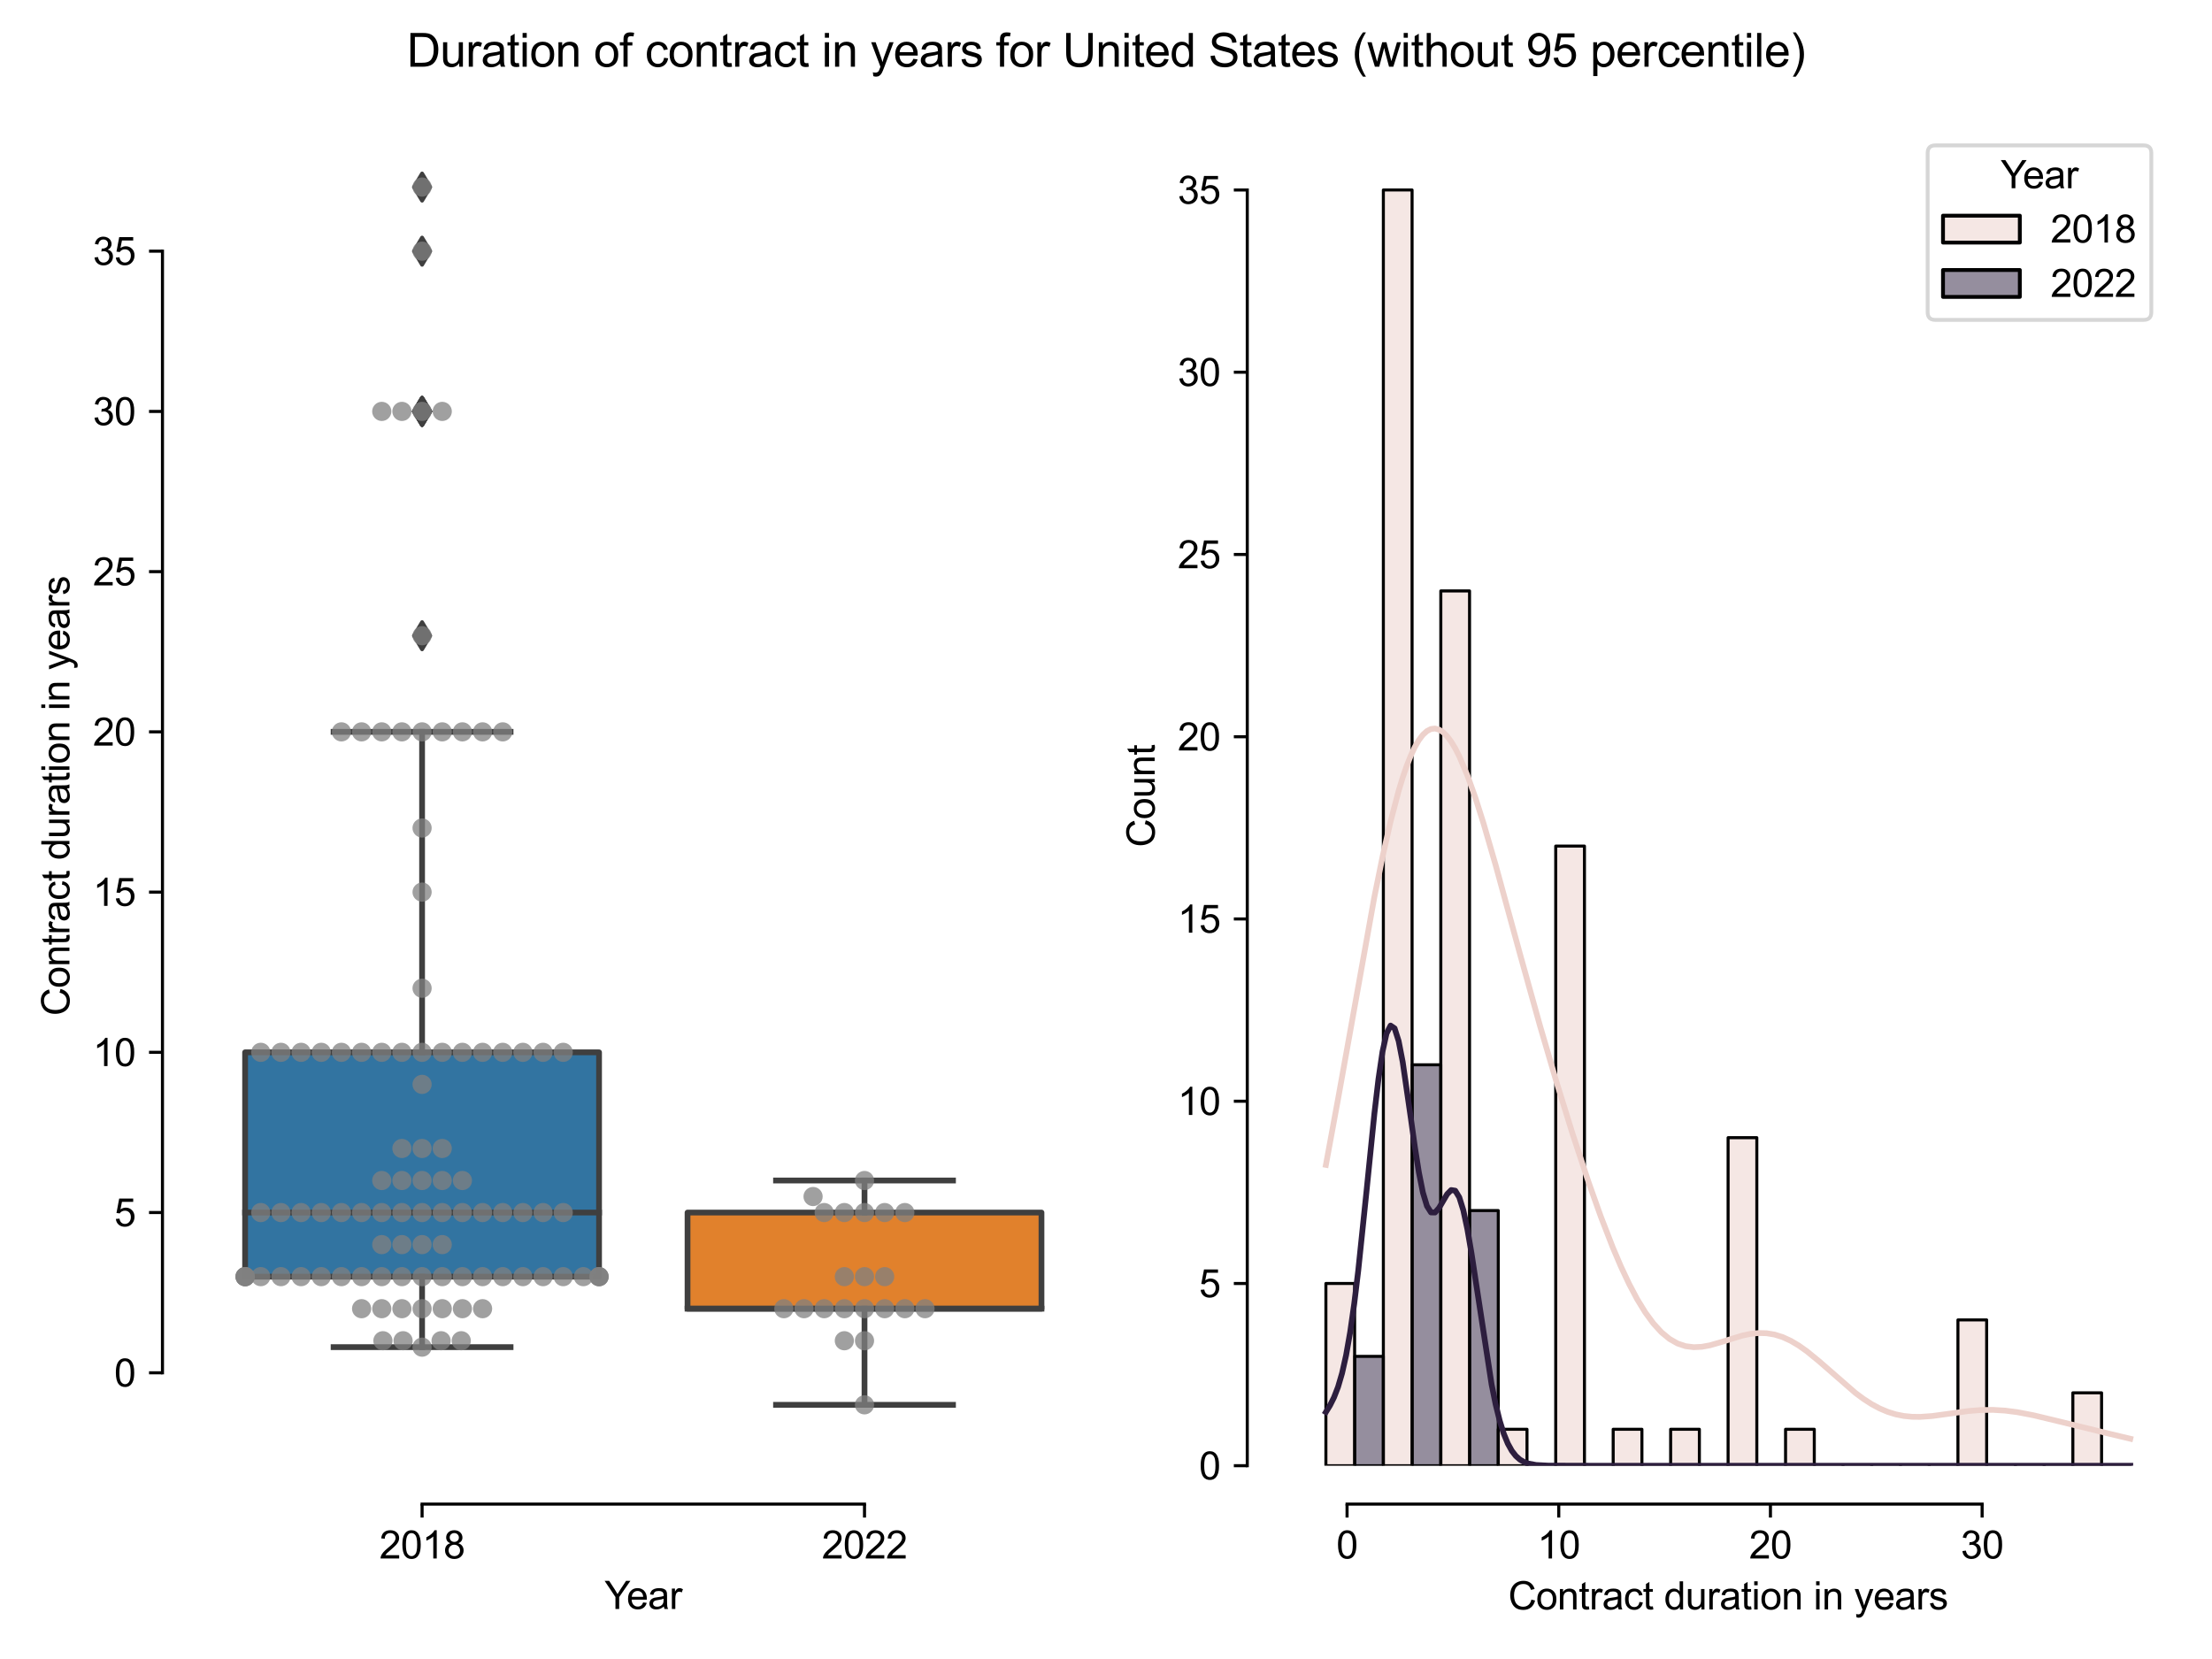 <?xml version="1.0" encoding="utf-8" standalone="no"?>
<!DOCTYPE svg PUBLIC "-//W3C//DTD SVG 1.1//EN"
  "http://www.w3.org/Graphics/SVG/1.1/DTD/svg11.dtd">
<svg xmlns:xlink="http://www.w3.org/1999/xlink" width="576pt" height="432pt" viewBox="0 0 576 432" xmlns="http://www.w3.org/2000/svg" version="1.1">
 <defs>
  <style type="text/css">*{stroke-linejoin: round; stroke-linecap: butt}</style>
 </defs>
 <g id="figure_1">
  <g id="patch_1">
   <path d="M 0 432 
L 576 432 
L 576 0 
L 0 0 
z
" style="fill: #ffffff"/>
  </g>
  <g id="axes_1">
   <g id="patch_2">
    <path d="M 52.306 381.67 
L 282.72 381.67 
L 282.72 32.861 
L 52.306 32.861 
z
" style="fill: #ffffff"/>
   </g>
   <g id="patch_3">
    <path d="M 63.827 332.436 
L 155.992 332.436 
L 155.992 274.023 
L 63.827 274.023 
L 63.827 332.436 
z
" clip-path="url(#pe0008e9c11)" style="fill: #3274a1; stroke: #3f3f3f; stroke-width: 1.5; stroke-linejoin: miter"/>
   </g>
   <g id="patch_4">
    <path d="M 179.034 340.781 
L 271.199 340.781 
L 271.199 315.747 
L 179.034 315.747 
L 179.034 340.781 
z
" clip-path="url(#pe0008e9c11)" style="fill: #e1812c; stroke: #3f3f3f; stroke-width: 1.5; stroke-linejoin: miter"/>
   </g>
   <g id="matplotlib.axis_1">
    <g id="xtick_1">
     <g id="line2d_1">
      <defs>
       <path id="m4c99cd72f3" d="M 0 0 
L 0 3.5 
" style="stroke: #000000; stroke-width: 0.8"/>
      </defs>
      <g>
       <use xlink:href="#m4c99cd72f3" x="109.91" y="391.67" style="stroke: #000000; stroke-width: 0.8"/>
      </g>
     </g>
     <g id="text_1">
      <!-- 2018 -->
      <g transform="translate(98.788 405.828) scale(0.1 -0.1)">
       <defs>
        <path id="ArialMT-32" d="M 3222 541 
L 3222 0 
L 194 0 
Q 188 203 259 391 
Q 375 700 629 1000 
Q 884 1300 1366 1694 
Q 2113 2306 2375 2664 
Q 2638 3022 2638 3341 
Q 2638 3675 2398 3904 
Q 2159 4134 1775 4134 
Q 1369 4134 1125 3890 
Q 881 3647 878 3216 
L 300 3275 
Q 359 3922 746 4261 
Q 1134 4600 1788 4600 
Q 2447 4600 2831 4234 
Q 3216 3869 3216 3328 
Q 3216 3053 3103 2787 
Q 2991 2522 2730 2228 
Q 2469 1934 1863 1422 
Q 1356 997 1212 845 
Q 1069 694 975 541 
L 3222 541 
z
" transform="scale(0.016)"/>
        <path id="ArialMT-30" d="M 266 2259 
Q 266 3072 433 3567 
Q 600 4063 929 4331 
Q 1259 4600 1759 4600 
Q 2128 4600 2406 4451 
Q 2684 4303 2865 4023 
Q 3047 3744 3150 3342 
Q 3253 2941 3253 2259 
Q 3253 1453 3087 958 
Q 2922 463 2592 192 
Q 2263 -78 1759 -78 
Q 1097 -78 719 397 
Q 266 969 266 2259 
z
M 844 2259 
Q 844 1131 1108 757 
Q 1372 384 1759 384 
Q 2147 384 2411 759 
Q 2675 1134 2675 2259 
Q 2675 3391 2411 3762 
Q 2147 4134 1753 4134 
Q 1366 4134 1134 3806 
Q 844 3388 844 2259 
z
" transform="scale(0.016)"/>
        <path id="ArialMT-31" d="M 2384 0 
L 1822 0 
L 1822 3584 
Q 1619 3391 1289 3197 
Q 959 3003 697 2906 
L 697 3450 
Q 1169 3672 1522 3987 
Q 1875 4303 2022 4600 
L 2384 4600 
L 2384 0 
z
" transform="scale(0.016)"/>
        <path id="ArialMT-38" d="M 1131 2484 
Q 781 2613 612 2850 
Q 444 3088 444 3419 
Q 444 3919 803 4259 
Q 1163 4600 1759 4600 
Q 2359 4600 2725 4251 
Q 3091 3903 3091 3403 
Q 3091 3084 2923 2848 
Q 2756 2613 2416 2484 
Q 2838 2347 3058 2040 
Q 3278 1734 3278 1309 
Q 3278 722 2862 322 
Q 2447 -78 1769 -78 
Q 1091 -78 675 323 
Q 259 725 259 1325 
Q 259 1772 486 2073 
Q 713 2375 1131 2484 
z
M 1019 3438 
Q 1019 3113 1228 2906 
Q 1438 2700 1772 2700 
Q 2097 2700 2305 2904 
Q 2513 3109 2513 3406 
Q 2513 3716 2298 3927 
Q 2084 4138 1766 4138 
Q 1444 4138 1231 3931 
Q 1019 3725 1019 3438 
z
M 838 1322 
Q 838 1081 952 856 
Q 1066 631 1291 507 
Q 1516 384 1775 384 
Q 2178 384 2440 643 
Q 2703 903 2703 1303 
Q 2703 1709 2433 1975 
Q 2163 2241 1756 2241 
Q 1359 2241 1098 1978 
Q 838 1716 838 1322 
z
" transform="scale(0.016)"/>
       </defs>
       <use xlink:href="#ArialMT-32"/>
       <use xlink:href="#ArialMT-30" x="55.615"/>
       <use xlink:href="#ArialMT-31" x="111.23"/>
       <use xlink:href="#ArialMT-38" x="166.846"/>
      </g>
     </g>
    </g>
    <g id="xtick_2">
     <g id="line2d_2">
      <g>
       <use xlink:href="#m4c99cd72f3" x="225.116" y="391.67" style="stroke: #000000; stroke-width: 0.8"/>
      </g>
     </g>
     <g id="text_2">
      <!-- 2022 -->
      <g transform="translate(213.994 405.828) scale(0.1 -0.1)">
       <use xlink:href="#ArialMT-32"/>
       <use xlink:href="#ArialMT-30" x="55.615"/>
       <use xlink:href="#ArialMT-32" x="111.23"/>
       <use xlink:href="#ArialMT-32" x="166.846"/>
      </g>
     </g>
    </g>
    <g id="text_3">
     <!-- Year -->
     <g transform="translate(157.408 418.973) scale(0.1 -0.1)">
      <defs>
       <path id="ArialMT-59" d="M 1784 0 
L 1784 1941 
L 19 4581 
L 756 4581 
L 1659 3200 
Q 1909 2813 2125 2425 
Q 2331 2784 2625 3234 
L 3513 4581 
L 4219 4581 
L 2391 1941 
L 2391 0 
L 1784 0 
z
" transform="scale(0.016)"/>
       <path id="ArialMT-65" d="M 2694 1069 
L 3275 997 
Q 3138 488 2766 206 
Q 2394 -75 1816 -75 
Q 1088 -75 661 373 
Q 234 822 234 1631 
Q 234 2469 665 2931 
Q 1097 3394 1784 3394 
Q 2450 3394 2872 2941 
Q 3294 2488 3294 1666 
Q 3294 1616 3291 1516 
L 816 1516 
Q 847 969 1125 678 
Q 1403 388 1819 388 
Q 2128 388 2347 550 
Q 2566 713 2694 1069 
z
M 847 1978 
L 2700 1978 
Q 2663 2397 2488 2606 
Q 2219 2931 1791 2931 
Q 1403 2931 1139 2672 
Q 875 2413 847 1978 
z
" transform="scale(0.016)"/>
       <path id="ArialMT-61" d="M 2588 409 
Q 2275 144 1986 34 
Q 1697 -75 1366 -75 
Q 819 -75 525 192 
Q 231 459 231 875 
Q 231 1119 342 1320 
Q 453 1522 633 1644 
Q 813 1766 1038 1828 
Q 1203 1872 1538 1913 
Q 2219 1994 2541 2106 
Q 2544 2222 2544 2253 
Q 2544 2597 2384 2738 
Q 2169 2928 1744 2928 
Q 1347 2928 1158 2789 
Q 969 2650 878 2297 
L 328 2372 
Q 403 2725 575 2942 
Q 747 3159 1072 3276 
Q 1397 3394 1825 3394 
Q 2250 3394 2515 3294 
Q 2781 3194 2906 3042 
Q 3031 2891 3081 2659 
Q 3109 2516 3109 2141 
L 3109 1391 
Q 3109 606 3145 398 
Q 3181 191 3288 0 
L 2700 0 
Q 2613 175 2588 409 
z
M 2541 1666 
Q 2234 1541 1622 1453 
Q 1275 1403 1131 1340 
Q 988 1278 909 1158 
Q 831 1038 831 891 
Q 831 666 1001 516 
Q 1172 366 1500 366 
Q 1825 366 2078 508 
Q 2331 650 2450 897 
Q 2541 1088 2541 1459 
L 2541 1666 
z
" transform="scale(0.016)"/>
       <path id="ArialMT-72" d="M 416 0 
L 416 3319 
L 922 3319 
L 922 2816 
Q 1116 3169 1280 3281 
Q 1444 3394 1641 3394 
Q 1925 3394 2219 3213 
L 2025 2691 
Q 1819 2813 1613 2813 
Q 1428 2813 1281 2702 
Q 1134 2591 1072 2394 
Q 978 2094 978 1738 
L 978 0 
L 416 0 
z
" transform="scale(0.016)"/>
      </defs>
      <use xlink:href="#ArialMT-59"/>
      <use xlink:href="#ArialMT-65" x="57.574"/>
      <use xlink:href="#ArialMT-61" x="113.189"/>
      <use xlink:href="#ArialMT-72" x="168.805"/>
     </g>
    </g>
   </g>
   <g id="matplotlib.axis_2">
    <g id="ytick_1">
     <g id="line2d_3">
      <defs>
       <path id="m8e343aef83" d="M 0 0 
L -3.5 0 
" style="stroke: #000000; stroke-width: 0.8"/>
      </defs>
      <g>
       <use xlink:href="#m8e343aef83" x="42.306" y="357.471" style="stroke: #000000; stroke-width: 0.8"/>
      </g>
     </g>
     <g id="text_4">
      <!-- 0 -->
      <g transform="translate(29.745 361.05) scale(0.1 -0.1)">
       <use xlink:href="#ArialMT-30"/>
      </g>
     </g>
    </g>
    <g id="ytick_2">
     <g id="line2d_4">
      <g>
       <use xlink:href="#m8e343aef83" x="42.306" y="315.747" style="stroke: #000000; stroke-width: 0.8"/>
      </g>
     </g>
     <g id="text_5">
      <!-- 5 -->
      <g transform="translate(29.745 319.326) scale(0.1 -0.1)">
       <defs>
        <path id="ArialMT-35" d="M 266 1200 
L 856 1250 
Q 922 819 1161 601 
Q 1400 384 1738 384 
Q 2144 384 2425 690 
Q 2706 997 2706 1503 
Q 2706 1984 2436 2262 
Q 2166 2541 1728 2541 
Q 1456 2541 1237 2417 
Q 1019 2294 894 2097 
L 366 2166 
L 809 4519 
L 3088 4519 
L 3088 3981 
L 1259 3981 
L 1013 2750 
Q 1425 3038 1878 3038 
Q 2478 3038 2890 2622 
Q 3303 2206 3303 1553 
Q 3303 931 2941 478 
Q 2500 -78 1738 -78 
Q 1113 -78 717 272 
Q 322 622 266 1200 
z
" transform="scale(0.016)"/>
       </defs>
       <use xlink:href="#ArialMT-35"/>
      </g>
     </g>
    </g>
    <g id="ytick_3">
     <g id="line2d_5">
      <g>
       <use xlink:href="#m8e343aef83" x="42.306" y="274.023" style="stroke: #000000; stroke-width: 0.8"/>
      </g>
     </g>
     <g id="text_6">
      <!-- 10 -->
      <g transform="translate(24.184 277.602) scale(0.1 -0.1)">
       <use xlink:href="#ArialMT-31"/>
       <use xlink:href="#ArialMT-30" x="55.615"/>
      </g>
     </g>
    </g>
    <g id="ytick_4">
     <g id="line2d_6">
      <g>
       <use xlink:href="#m8e343aef83" x="42.306" y="232.3" style="stroke: #000000; stroke-width: 0.8"/>
      </g>
     </g>
     <g id="text_7">
      <!-- 15 -->
      <g transform="translate(24.184 235.879) scale(0.1 -0.1)">
       <use xlink:href="#ArialMT-31"/>
       <use xlink:href="#ArialMT-35" x="55.615"/>
      </g>
     </g>
    </g>
    <g id="ytick_5">
     <g id="line2d_7">
      <g>
       <use xlink:href="#m8e343aef83" x="42.306" y="190.576" style="stroke: #000000; stroke-width: 0.8"/>
      </g>
     </g>
     <g id="text_8">
      <!-- 20 -->
      <g transform="translate(24.184 194.155) scale(0.1 -0.1)">
       <use xlink:href="#ArialMT-32"/>
       <use xlink:href="#ArialMT-30" x="55.615"/>
      </g>
     </g>
    </g>
    <g id="ytick_6">
     <g id="line2d_8">
      <g>
       <use xlink:href="#m8e343aef83" x="42.306" y="148.853" style="stroke: #000000; stroke-width: 0.8"/>
      </g>
     </g>
     <g id="text_9">
      <!-- 25 -->
      <g transform="translate(24.184 152.432) scale(0.1 -0.1)">
       <use xlink:href="#ArialMT-32"/>
       <use xlink:href="#ArialMT-35" x="55.615"/>
      </g>
     </g>
    </g>
    <g id="ytick_7">
     <g id="line2d_9">
      <g>
       <use xlink:href="#m8e343aef83" x="42.306" y="107.129" style="stroke: #000000; stroke-width: 0.8"/>
      </g>
     </g>
     <g id="text_10">
      <!-- 30 -->
      <g transform="translate(24.184 110.708) scale(0.1 -0.1)">
       <defs>
        <path id="ArialMT-33" d="M 269 1209 
L 831 1284 
Q 928 806 1161 595 
Q 1394 384 1728 384 
Q 2125 384 2398 659 
Q 2672 934 2672 1341 
Q 2672 1728 2419 1979 
Q 2166 2231 1775 2231 
Q 1616 2231 1378 2169 
L 1441 2663 
Q 1497 2656 1531 2656 
Q 1891 2656 2178 2843 
Q 2466 3031 2466 3422 
Q 2466 3731 2256 3934 
Q 2047 4138 1716 4138 
Q 1388 4138 1169 3931 
Q 950 3725 888 3313 
L 325 3413 
Q 428 3978 793 4289 
Q 1159 4600 1703 4600 
Q 2078 4600 2393 4439 
Q 2709 4278 2876 4000 
Q 3044 3722 3044 3409 
Q 3044 3113 2884 2869 
Q 2725 2625 2413 2481 
Q 2819 2388 3044 2092 
Q 3269 1797 3269 1353 
Q 3269 753 2831 336 
Q 2394 -81 1725 -81 
Q 1122 -81 723 278 
Q 325 638 269 1209 
z
" transform="scale(0.016)"/>
       </defs>
       <use xlink:href="#ArialMT-33"/>
       <use xlink:href="#ArialMT-30" x="55.615"/>
      </g>
     </g>
    </g>
    <g id="ytick_8">
     <g id="line2d_10">
      <g>
       <use xlink:href="#m8e343aef83" x="42.306" y="65.406" style="stroke: #000000; stroke-width: 0.8"/>
      </g>
     </g>
     <g id="text_11">
      <!-- 35 -->
      <g transform="translate(24.184 68.985) scale(0.1 -0.1)">
       <use xlink:href="#ArialMT-33"/>
       <use xlink:href="#ArialMT-35" x="55.615"/>
      </g>
     </g>
    </g>
    <g id="text_12">
     <!-- Contract duration in years -->
     <g transform="translate(18.08 264.513) rotate(-90) scale(0.1 -0.1)">
      <defs>
       <path id="ArialMT-43" d="M 3763 1606 
L 4369 1453 
Q 4178 706 3683 314 
Q 3188 -78 2472 -78 
Q 1731 -78 1267 223 
Q 803 525 561 1097 
Q 319 1669 319 2325 
Q 319 3041 592 3573 
Q 866 4106 1370 4382 
Q 1875 4659 2481 4659 
Q 3169 4659 3637 4309 
Q 4106 3959 4291 3325 
L 3694 3184 
Q 3534 3684 3231 3912 
Q 2928 4141 2469 4141 
Q 1941 4141 1586 3887 
Q 1231 3634 1087 3207 
Q 944 2781 944 2328 
Q 944 1744 1114 1308 
Q 1284 872 1643 656 
Q 2003 441 2422 441 
Q 2931 441 3284 734 
Q 3638 1028 3763 1606 
z
" transform="scale(0.016)"/>
       <path id="ArialMT-6f" d="M 213 1659 
Q 213 2581 725 3025 
Q 1153 3394 1769 3394 
Q 2453 3394 2887 2945 
Q 3322 2497 3322 1706 
Q 3322 1066 3130 698 
Q 2938 331 2570 128 
Q 2203 -75 1769 -75 
Q 1072 -75 642 372 
Q 213 819 213 1659 
z
M 791 1659 
Q 791 1022 1069 705 
Q 1347 388 1769 388 
Q 2188 388 2466 706 
Q 2744 1025 2744 1678 
Q 2744 2294 2464 2611 
Q 2184 2928 1769 2928 
Q 1347 2928 1069 2612 
Q 791 2297 791 1659 
z
" transform="scale(0.016)"/>
       <path id="ArialMT-6e" d="M 422 0 
L 422 3319 
L 928 3319 
L 928 2847 
Q 1294 3394 1984 3394 
Q 2284 3394 2536 3286 
Q 2788 3178 2913 3003 
Q 3038 2828 3088 2588 
Q 3119 2431 3119 2041 
L 3119 0 
L 2556 0 
L 2556 2019 
Q 2556 2363 2490 2533 
Q 2425 2703 2258 2804 
Q 2091 2906 1866 2906 
Q 1506 2906 1245 2678 
Q 984 2450 984 1813 
L 984 0 
L 422 0 
z
" transform="scale(0.016)"/>
       <path id="ArialMT-74" d="M 1650 503 
L 1731 6 
Q 1494 -44 1306 -44 
Q 1000 -44 831 53 
Q 663 150 594 308 
Q 525 466 525 972 
L 525 2881 
L 113 2881 
L 113 3319 
L 525 3319 
L 525 4141 
L 1084 4478 
L 1084 3319 
L 1650 3319 
L 1650 2881 
L 1084 2881 
L 1084 941 
Q 1084 700 1114 631 
Q 1144 563 1211 522 
Q 1278 481 1403 481 
Q 1497 481 1650 503 
z
" transform="scale(0.016)"/>
       <path id="ArialMT-63" d="M 2588 1216 
L 3141 1144 
Q 3050 572 2676 248 
Q 2303 -75 1759 -75 
Q 1078 -75 664 370 
Q 250 816 250 1647 
Q 250 2184 428 2587 
Q 606 2991 970 3192 
Q 1334 3394 1763 3394 
Q 2303 3394 2647 3120 
Q 2991 2847 3088 2344 
L 2541 2259 
Q 2463 2594 2264 2762 
Q 2066 2931 1784 2931 
Q 1359 2931 1093 2626 
Q 828 2322 828 1663 
Q 828 994 1084 691 
Q 1341 388 1753 388 
Q 2084 388 2306 591 
Q 2528 794 2588 1216 
z
" transform="scale(0.016)"/>
       <path id="ArialMT-20" transform="scale(0.016)"/>
       <path id="ArialMT-64" d="M 2575 0 
L 2575 419 
Q 2259 -75 1647 -75 
Q 1250 -75 917 144 
Q 584 363 401 755 
Q 219 1147 219 1656 
Q 219 2153 384 2558 
Q 550 2963 881 3178 
Q 1213 3394 1622 3394 
Q 1922 3394 2156 3267 
Q 2391 3141 2538 2938 
L 2538 4581 
L 3097 4581 
L 3097 0 
L 2575 0 
z
M 797 1656 
Q 797 1019 1065 703 
Q 1334 388 1700 388 
Q 2069 388 2326 689 
Q 2584 991 2584 1609 
Q 2584 2291 2321 2609 
Q 2059 2928 1675 2928 
Q 1300 2928 1048 2622 
Q 797 2316 797 1656 
z
" transform="scale(0.016)"/>
       <path id="ArialMT-75" d="M 2597 0 
L 2597 488 
Q 2209 -75 1544 -75 
Q 1250 -75 995 37 
Q 741 150 617 320 
Q 494 491 444 738 
Q 409 903 409 1263 
L 409 3319 
L 972 3319 
L 972 1478 
Q 972 1038 1006 884 
Q 1059 663 1231 536 
Q 1403 409 1656 409 
Q 1909 409 2131 539 
Q 2353 669 2445 892 
Q 2538 1116 2538 1541 
L 2538 3319 
L 3100 3319 
L 3100 0 
L 2597 0 
z
" transform="scale(0.016)"/>
       <path id="ArialMT-69" d="M 425 3934 
L 425 4581 
L 988 4581 
L 988 3934 
L 425 3934 
z
M 425 0 
L 425 3319 
L 988 3319 
L 988 0 
L 425 0 
z
" transform="scale(0.016)"/>
       <path id="ArialMT-79" d="M 397 -1278 
L 334 -750 
Q 519 -800 656 -800 
Q 844 -800 956 -737 
Q 1069 -675 1141 -563 
Q 1194 -478 1313 -144 
Q 1328 -97 1363 -6 
L 103 3319 
L 709 3319 
L 1400 1397 
Q 1534 1031 1641 628 
Q 1738 1016 1872 1384 
L 2581 3319 
L 3144 3319 
L 1881 -56 
Q 1678 -603 1566 -809 
Q 1416 -1088 1222 -1217 
Q 1028 -1347 759 -1347 
Q 597 -1347 397 -1278 
z
" transform="scale(0.016)"/>
       <path id="ArialMT-73" d="M 197 991 
L 753 1078 
Q 800 744 1014 566 
Q 1228 388 1613 388 
Q 2000 388 2187 545 
Q 2375 703 2375 916 
Q 2375 1106 2209 1216 
Q 2094 1291 1634 1406 
Q 1016 1563 777 1677 
Q 538 1791 414 1992 
Q 291 2194 291 2438 
Q 291 2659 392 2848 
Q 494 3038 669 3163 
Q 800 3259 1026 3326 
Q 1253 3394 1513 3394 
Q 1903 3394 2198 3281 
Q 2494 3169 2634 2976 
Q 2775 2784 2828 2463 
L 2278 2388 
Q 2241 2644 2061 2787 
Q 1881 2931 1553 2931 
Q 1166 2931 1000 2803 
Q 834 2675 834 2503 
Q 834 2394 903 2306 
Q 972 2216 1119 2156 
Q 1203 2125 1616 2013 
Q 2213 1853 2448 1751 
Q 2684 1650 2818 1456 
Q 2953 1263 2953 975 
Q 2953 694 2789 445 
Q 2625 197 2315 61 
Q 2006 -75 1616 -75 
Q 969 -75 630 194 
Q 291 463 197 991 
z
" transform="scale(0.016)"/>
      </defs>
      <use xlink:href="#ArialMT-43"/>
      <use xlink:href="#ArialMT-6f" x="72.217"/>
      <use xlink:href="#ArialMT-6e" x="127.832"/>
      <use xlink:href="#ArialMT-74" x="183.447"/>
      <use xlink:href="#ArialMT-72" x="211.23"/>
      <use xlink:href="#ArialMT-61" x="244.531"/>
      <use xlink:href="#ArialMT-63" x="300.146"/>
      <use xlink:href="#ArialMT-74" x="350.146"/>
      <use xlink:href="#ArialMT-20" x="377.93"/>
      <use xlink:href="#ArialMT-64" x="405.713"/>
      <use xlink:href="#ArialMT-75" x="461.328"/>
      <use xlink:href="#ArialMT-72" x="516.943"/>
      <use xlink:href="#ArialMT-61" x="550.244"/>
      <use xlink:href="#ArialMT-74" x="605.859"/>
      <use xlink:href="#ArialMT-69" x="633.643"/>
      <use xlink:href="#ArialMT-6f" x="655.859"/>
      <use xlink:href="#ArialMT-6e" x="711.475"/>
      <use xlink:href="#ArialMT-20" x="767.09"/>
      <use xlink:href="#ArialMT-69" x="794.873"/>
      <use xlink:href="#ArialMT-6e" x="817.09"/>
      <use xlink:href="#ArialMT-20" x="872.705"/>
      <use xlink:href="#ArialMT-79" x="900.488"/>
      <use xlink:href="#ArialMT-65" x="950.488"/>
      <use xlink:href="#ArialMT-61" x="1006.104"/>
      <use xlink:href="#ArialMT-72" x="1061.719"/>
      <use xlink:href="#ArialMT-73" x="1095.02"/>
     </g>
    </g>
   </g>
   <g id="line2d_11">
    <path d="M 109.91 332.436 
L 109.91 350.795 
" clip-path="url(#pe0008e9c11)" style="fill: none; stroke: #3f3f3f; stroke-width: 1.5; stroke-linecap: square"/>
   </g>
   <g id="line2d_12">
    <path d="M 109.91 274.023 
L 109.91 190.576 
" clip-path="url(#pe0008e9c11)" style="fill: none; stroke: #3f3f3f; stroke-width: 1.5; stroke-linecap: square"/>
   </g>
   <g id="line2d_13">
    <path d="M 86.868 350.795 
L 132.951 350.795 
" clip-path="url(#pe0008e9c11)" style="fill: none; stroke: #3f3f3f; stroke-width: 1.5; stroke-linecap: square"/>
   </g>
   <g id="line2d_14">
    <path d="M 86.868 190.576 
L 132.951 190.576 
" clip-path="url(#pe0008e9c11)" style="fill: none; stroke: #3f3f3f; stroke-width: 1.5; stroke-linecap: square"/>
   </g>
   <g id="line2d_15">
    <defs>
     <path id="m1b309634d9" d="M -0 3.536 
L 2.121 0 
L -0 -3.536 
L -2.121 -0 
z
" style="stroke: #3f3f3f; stroke-linejoin: miter"/>
    </defs>
    <g clip-path="url(#pe0008e9c11)">
     <use xlink:href="#m1b309634d9" x="109.91" y="107.129" style="fill: #3f3f3f; stroke: #3f3f3f; stroke-linejoin: miter"/>
     <use xlink:href="#m1b309634d9" x="109.91" y="107.129" style="fill: #3f3f3f; stroke: #3f3f3f; stroke-linejoin: miter"/>
     <use xlink:href="#m1b309634d9" x="109.91" y="107.129" style="fill: #3f3f3f; stroke: #3f3f3f; stroke-linejoin: miter"/>
     <use xlink:href="#m1b309634d9" x="109.91" y="48.716" style="fill: #3f3f3f; stroke: #3f3f3f; stroke-linejoin: miter"/>
     <use xlink:href="#m1b309634d9" x="109.91" y="165.542" style="fill: #3f3f3f; stroke: #3f3f3f; stroke-linejoin: miter"/>
     <use xlink:href="#m1b309634d9" x="109.91" y="107.129" style="fill: #3f3f3f; stroke: #3f3f3f; stroke-linejoin: miter"/>
     <use xlink:href="#m1b309634d9" x="109.91" y="65.406" style="fill: #3f3f3f; stroke: #3f3f3f; stroke-linejoin: miter"/>
    </g>
   </g>
   <g id="line2d_16">
    <path d="M 225.116 340.781 
L 225.116 365.815 
" clip-path="url(#pe0008e9c11)" style="fill: none; stroke: #3f3f3f; stroke-width: 1.5; stroke-linecap: square"/>
   </g>
   <g id="line2d_17">
    <path d="M 225.116 315.747 
L 225.116 307.402 
" clip-path="url(#pe0008e9c11)" style="fill: none; stroke: #3f3f3f; stroke-width: 1.5; stroke-linecap: square"/>
   </g>
   <g id="line2d_18">
    <path d="M 202.075 365.815 
L 248.158 365.815 
" clip-path="url(#pe0008e9c11)" style="fill: none; stroke: #3f3f3f; stroke-width: 1.5; stroke-linecap: square"/>
   </g>
   <g id="line2d_19">
    <path d="M 202.075 307.402 
L 248.158 307.402 
" clip-path="url(#pe0008e9c11)" style="fill: none; stroke: #3f3f3f; stroke-width: 1.5; stroke-linecap: square"/>
   </g>
   <g id="line2d_20"/>
   <g id="line2d_21">
    <path d="M 63.827 315.747 
L 155.992 315.747 
" clip-path="url(#pe0008e9c11)" style="fill: none; stroke: #3f3f3f; stroke-width: 1.5; stroke-linecap: square"/>
   </g>
   <g id="line2d_22">
    <path d="M 179.034 340.781 
L 271.199 340.781 
" clip-path="url(#pe0008e9c11)" style="fill: none; stroke: #3f3f3f; stroke-width: 1.5; stroke-linecap: square"/>
   </g>
   <g id="patch_5">
    <path d="M 42.306 357.471 
L 42.306 65.406 
" style="fill: none; stroke: #000000; stroke-width: 0.8; stroke-linejoin: miter; stroke-linecap: square"/>
   </g>
   <g id="patch_6">
    <path d="M 109.91 391.67 
L 225.116 391.67 
" style="fill: none; stroke: #000000; stroke-width: 0.8; stroke-linejoin: miter; stroke-linecap: square"/>
   </g>
   <g id="PathCollection_1">
    <defs>
     <path id="m7c0cf669a7" d="M 0 2.5 
C 0.663 2.5 1.299 2.237 1.768 1.768 
C 2.237 1.299 2.5 0.663 2.5 0 
C 2.5 -0.663 2.237 -1.299 1.768 -1.768 
C 1.299 -2.237 0.663 -2.5 0 -2.5 
C -0.663 -2.5 -1.299 -2.237 -1.768 -1.768 
C -2.237 -1.299 -2.5 -0.663 -2.5 0 
C -2.5 0.663 -2.237 1.299 -1.768 1.768 
C -1.299 2.237 -0.663 2.5 0 2.5 
z
"/>
    </defs>
    <g clip-path="url(#pe0008e9c11)">
     <use xlink:href="#m7c0cf669a7" x="109.91" y="340.781" style="fill: #808080; fill-opacity: 0.75"/>
     <use xlink:href="#m7c0cf669a7" x="73.16" y="332.436" style="fill: #808080; fill-opacity: 0.75"/>
     <use xlink:href="#m7c0cf669a7" x="115.16" y="107.129" style="fill: #808080; fill-opacity: 0.75"/>
     <use xlink:href="#m7c0cf669a7" x="115.16" y="324.092" style="fill: #808080; fill-opacity: 0.75"/>
     <use xlink:href="#m7c0cf669a7" x="125.66" y="274.023" style="fill: #808080; fill-opacity: 0.75"/>
     <use xlink:href="#m7c0cf669a7" x="94.16" y="274.023" style="fill: #808080; fill-opacity: 0.75"/>
     <use xlink:href="#m7c0cf669a7" x="120.41" y="340.781" style="fill: #808080; fill-opacity: 0.75"/>
     <use xlink:href="#m7c0cf669a7" x="67.91" y="332.436" style="fill: #808080; fill-opacity: 0.75"/>
     <use xlink:href="#m7c0cf669a7" x="125.66" y="340.781" style="fill: #808080; fill-opacity: 0.75"/>
     <use xlink:href="#m7c0cf669a7" x="120.108" y="349.126" style="fill: #808080; fill-opacity: 0.75"/>
     <use xlink:href="#m7c0cf669a7" x="120.41" y="274.023" style="fill: #808080; fill-opacity: 0.75"/>
     <use xlink:href="#m7c0cf669a7" x="63.827" y="332.436" style="fill: #808080; fill-opacity: 0.75"/>
     <use xlink:href="#m7c0cf669a7" x="115.16" y="307.402" style="fill: #808080; fill-opacity: 0.75"/>
     <use xlink:href="#m7c0cf669a7" x="63.827" y="332.436" style="fill: #808080; fill-opacity: 0.75"/>
     <use xlink:href="#m7c0cf669a7" x="115.16" y="340.781" style="fill: #808080; fill-opacity: 0.75"/>
     <use xlink:href="#m7c0cf669a7" x="115.16" y="274.023" style="fill: #808080; fill-opacity: 0.75"/>
     <use xlink:href="#m7c0cf669a7" x="120.41" y="307.402" style="fill: #808080; fill-opacity: 0.75"/>
     <use xlink:href="#m7c0cf669a7" x="99.41" y="107.129" style="fill: #808080; fill-opacity: 0.75"/>
     <use xlink:href="#m7c0cf669a7" x="130.91" y="315.747" style="fill: #808080; fill-opacity: 0.75"/>
     <use xlink:href="#m7c0cf669a7" x="104.961" y="349.126" style="fill: #808080; fill-opacity: 0.75"/>
     <use xlink:href="#m7c0cf669a7" x="155.992" y="332.436" style="fill: #808080; fill-opacity: 0.75"/>
     <use xlink:href="#m7c0cf669a7" x="109.91" y="307.402" style="fill: #808080; fill-opacity: 0.75"/>
     <use xlink:href="#m7c0cf669a7" x="109.91" y="190.576" style="fill: #808080; fill-opacity: 0.75"/>
     <use xlink:href="#m7c0cf669a7" x="130.91" y="274.023" style="fill: #808080; fill-opacity: 0.75"/>
     <use xlink:href="#m7c0cf669a7" x="115.16" y="332.436" style="fill: #808080; fill-opacity: 0.75"/>
     <use xlink:href="#m7c0cf669a7" x="83.66" y="332.436" style="fill: #808080; fill-opacity: 0.75"/>
     <use xlink:href="#m7c0cf669a7" x="88.91" y="332.436" style="fill: #808080; fill-opacity: 0.75"/>
     <use xlink:href="#m7c0cf669a7" x="146.66" y="315.747" style="fill: #808080; fill-opacity: 0.75"/>
     <use xlink:href="#m7c0cf669a7" x="88.91" y="190.576" style="fill: #808080; fill-opacity: 0.75"/>
     <use xlink:href="#m7c0cf669a7" x="136.16" y="315.747" style="fill: #808080; fill-opacity: 0.75"/>
     <use xlink:href="#m7c0cf669a7" x="104.66" y="340.781" style="fill: #808080; fill-opacity: 0.75"/>
     <use xlink:href="#m7c0cf669a7" x="125.66" y="332.436" style="fill: #808080; fill-opacity: 0.75"/>
     <use xlink:href="#m7c0cf669a7" x="78.41" y="315.747" style="fill: #808080; fill-opacity: 0.75"/>
     <use xlink:href="#m7c0cf669a7" x="120.41" y="190.576" style="fill: #808080; fill-opacity: 0.75"/>
     <use xlink:href="#m7c0cf669a7" x="141.41" y="315.747" style="fill: #808080; fill-opacity: 0.75"/>
     <use xlink:href="#m7c0cf669a7" x="109.91" y="107.129" style="fill: #808080; fill-opacity: 0.75"/>
     <use xlink:href="#m7c0cf669a7" x="78.41" y="274.023" style="fill: #808080; fill-opacity: 0.75"/>
     <use xlink:href="#m7c0cf669a7" x="104.66" y="190.576" style="fill: #808080; fill-opacity: 0.75"/>
     <use xlink:href="#m7c0cf669a7" x="73.16" y="315.747" style="fill: #808080; fill-opacity: 0.75"/>
     <use xlink:href="#m7c0cf669a7" x="109.91" y="332.436" style="fill: #808080; fill-opacity: 0.75"/>
     <use xlink:href="#m7c0cf669a7" x="94.16" y="332.436" style="fill: #808080; fill-opacity: 0.75"/>
     <use xlink:href="#m7c0cf669a7" x="67.91" y="315.747" style="fill: #808080; fill-opacity: 0.75"/>
     <use xlink:href="#m7c0cf669a7" x="109.91" y="350.795" style="fill: #808080; fill-opacity: 0.75"/>
     <use xlink:href="#m7c0cf669a7" x="130.91" y="332.436" style="fill: #808080; fill-opacity: 0.75"/>
     <use xlink:href="#m7c0cf669a7" x="88.91" y="315.747" style="fill: #808080; fill-opacity: 0.75"/>
     <use xlink:href="#m7c0cf669a7" x="63.827" y="332.436" style="fill: #808080; fill-opacity: 0.75"/>
     <use xlink:href="#m7c0cf669a7" x="83.66" y="315.747" style="fill: #808080; fill-opacity: 0.75"/>
     <use xlink:href="#m7c0cf669a7" x="99.41" y="340.781" style="fill: #808080; fill-opacity: 0.75"/>
     <use xlink:href="#m7c0cf669a7" x="104.66" y="274.023" style="fill: #808080; fill-opacity: 0.75"/>
     <use xlink:href="#m7c0cf669a7" x="130.91" y="190.576" style="fill: #808080; fill-opacity: 0.75"/>
     <use xlink:href="#m7c0cf669a7" x="125.66" y="190.576" style="fill: #808080; fill-opacity: 0.75"/>
     <use xlink:href="#m7c0cf669a7" x="73.16" y="274.023" style="fill: #808080; fill-opacity: 0.75"/>
     <use xlink:href="#m7c0cf669a7" x="115.16" y="190.576" style="fill: #808080; fill-opacity: 0.75"/>
     <use xlink:href="#m7c0cf669a7" x="94.16" y="340.781" style="fill: #808080; fill-opacity: 0.75"/>
     <use xlink:href="#m7c0cf669a7" x="104.66" y="332.436" style="fill: #808080; fill-opacity: 0.75"/>
     <use xlink:href="#m7c0cf669a7" x="109.91" y="274.023" style="fill: #808080; fill-opacity: 0.75"/>
     <use xlink:href="#m7c0cf669a7" x="136.16" y="274.023" style="fill: #808080; fill-opacity: 0.75"/>
     <use xlink:href="#m7c0cf669a7" x="136.16" y="332.436" style="fill: #808080; fill-opacity: 0.75"/>
     <use xlink:href="#m7c0cf669a7" x="104.66" y="307.402" style="fill: #808080; fill-opacity: 0.75"/>
     <use xlink:href="#m7c0cf669a7" x="104.66" y="299.058" style="fill: #808080; fill-opacity: 0.75"/>
     <use xlink:href="#m7c0cf669a7" x="99.41" y="332.436" style="fill: #808080; fill-opacity: 0.75"/>
     <use xlink:href="#m7c0cf669a7" x="104.66" y="315.747" style="fill: #808080; fill-opacity: 0.75"/>
     <use xlink:href="#m7c0cf669a7" x="120.41" y="332.436" style="fill: #808080; fill-opacity: 0.75"/>
     <use xlink:href="#m7c0cf669a7" x="141.41" y="274.023" style="fill: #808080; fill-opacity: 0.75"/>
     <use xlink:href="#m7c0cf669a7" x="99.41" y="190.576" style="fill: #808080; fill-opacity: 0.75"/>
     <use xlink:href="#m7c0cf669a7" x="109.91" y="324.092" style="fill: #808080; fill-opacity: 0.75"/>
     <use xlink:href="#m7c0cf669a7" x="67.91" y="274.023" style="fill: #808080; fill-opacity: 0.75"/>
     <use xlink:href="#m7c0cf669a7" x="146.66" y="274.023" style="fill: #808080; fill-opacity: 0.75"/>
     <use xlink:href="#m7c0cf669a7" x="109.91" y="315.747" style="fill: #808080; fill-opacity: 0.75"/>
     <use xlink:href="#m7c0cf669a7" x="99.41" y="315.747" style="fill: #808080; fill-opacity: 0.75"/>
     <use xlink:href="#m7c0cf669a7" x="104.66" y="324.092" style="fill: #808080; fill-opacity: 0.75"/>
     <use xlink:href="#m7c0cf669a7" x="109.91" y="48.716" style="fill: #808080; fill-opacity: 0.75"/>
     <use xlink:href="#m7c0cf669a7" x="109.91" y="165.542" style="fill: #808080; fill-opacity: 0.75"/>
     <use xlink:href="#m7c0cf669a7" x="120.41" y="315.747" style="fill: #808080; fill-opacity: 0.75"/>
     <use xlink:href="#m7c0cf669a7" x="155.992" y="332.436" style="fill: #808080; fill-opacity: 0.75"/>
     <use xlink:href="#m7c0cf669a7" x="78.41" y="332.436" style="fill: #808080; fill-opacity: 0.75"/>
     <use xlink:href="#m7c0cf669a7" x="104.66" y="107.129" style="fill: #808080; fill-opacity: 0.75"/>
     <use xlink:href="#m7c0cf669a7" x="83.66" y="274.023" style="fill: #808080; fill-opacity: 0.75"/>
     <use xlink:href="#m7c0cf669a7" x="109.91" y="299.058" style="fill: #808080; fill-opacity: 0.75"/>
     <use xlink:href="#m7c0cf669a7" x="141.41" y="332.436" style="fill: #808080; fill-opacity: 0.75"/>
     <use xlink:href="#m7c0cf669a7" x="63.827" y="332.436" style="fill: #808080; fill-opacity: 0.75"/>
     <use xlink:href="#m7c0cf669a7" x="94.16" y="190.576" style="fill: #808080; fill-opacity: 0.75"/>
     <use xlink:href="#m7c0cf669a7" x="109.91" y="65.406" style="fill: #808080; fill-opacity: 0.75"/>
     <use xlink:href="#m7c0cf669a7" x="155.992" y="332.436" style="fill: #808080; fill-opacity: 0.75"/>
     <use xlink:href="#m7c0cf669a7" x="99.41" y="307.402" style="fill: #808080; fill-opacity: 0.75"/>
     <use xlink:href="#m7c0cf669a7" x="94.16" y="315.747" style="fill: #808080; fill-opacity: 0.75"/>
     <use xlink:href="#m7c0cf669a7" x="88.91" y="274.023" style="fill: #808080; fill-opacity: 0.75"/>
     <use xlink:href="#m7c0cf669a7" x="99.41" y="274.023" style="fill: #808080; fill-opacity: 0.75"/>
     <use xlink:href="#m7c0cf669a7" x="114.858" y="349.126" style="fill: #808080; fill-opacity: 0.75"/>
     <use xlink:href="#m7c0cf669a7" x="109.91" y="282.368" style="fill: #808080; fill-opacity: 0.75"/>
     <use xlink:href="#m7c0cf669a7" x="115.16" y="315.747" style="fill: #808080; fill-opacity: 0.75"/>
     <use xlink:href="#m7c0cf669a7" x="109.91" y="232.3" style="fill: #808080; fill-opacity: 0.75"/>
     <use xlink:href="#m7c0cf669a7" x="115.16" y="299.058" style="fill: #808080; fill-opacity: 0.75"/>
     <use xlink:href="#m7c0cf669a7" x="151.91" y="332.436" style="fill: #808080; fill-opacity: 0.75"/>
     <use xlink:href="#m7c0cf669a7" x="99.711" y="349.126" style="fill: #808080; fill-opacity: 0.75"/>
     <use xlink:href="#m7c0cf669a7" x="109.91" y="257.334" style="fill: #808080; fill-opacity: 0.75"/>
     <use xlink:href="#m7c0cf669a7" x="146.66" y="332.436" style="fill: #808080; fill-opacity: 0.75"/>
     <use xlink:href="#m7c0cf669a7" x="99.41" y="324.092" style="fill: #808080; fill-opacity: 0.75"/>
     <use xlink:href="#m7c0cf669a7" x="109.91" y="215.61" style="fill: #808080; fill-opacity: 0.75"/>
     <use xlink:href="#m7c0cf669a7" x="125.66" y="315.747" style="fill: #808080; fill-opacity: 0.75"/>
    </g>
   </g>
   <g id="PathCollection_2">
    <g clip-path="url(#pe0008e9c11)">
     <use xlink:href="#m7c0cf669a7" x="225.116" y="315.747" style="fill: #808080; fill-opacity: 0.75"/>
     <use xlink:href="#m7c0cf669a7" x="225.116" y="332.436" style="fill: #808080; fill-opacity: 0.75"/>
     <use xlink:href="#m7c0cf669a7" x="225.116" y="365.815" style="fill: #808080; fill-opacity: 0.75"/>
     <use xlink:href="#m7c0cf669a7" x="225.116" y="307.402" style="fill: #808080; fill-opacity: 0.75"/>
     <use xlink:href="#m7c0cf669a7" x="225.116" y="349.126" style="fill: #808080; fill-opacity: 0.75"/>
     <use xlink:href="#m7c0cf669a7" x="219.866" y="349.126" style="fill: #808080; fill-opacity: 0.75"/>
     <use xlink:href="#m7c0cf669a7" x="225.116" y="340.781" style="fill: #808080; fill-opacity: 0.75"/>
     <use xlink:href="#m7c0cf669a7" x="219.866" y="340.781" style="fill: #808080; fill-opacity: 0.75"/>
     <use xlink:href="#m7c0cf669a7" x="211.723" y="311.575" style="fill: #808080; fill-opacity: 0.75"/>
     <use xlink:href="#m7c0cf669a7" x="214.616" y="315.747" style="fill: #808080; fill-opacity: 0.75"/>
     <use xlink:href="#m7c0cf669a7" x="230.366" y="315.747" style="fill: #808080; fill-opacity: 0.75"/>
     <use xlink:href="#m7c0cf669a7" x="235.616" y="340.781" style="fill: #808080; fill-opacity: 0.75"/>
     <use xlink:href="#m7c0cf669a7" x="230.366" y="332.436" style="fill: #808080; fill-opacity: 0.75"/>
     <use xlink:href="#m7c0cf669a7" x="209.366" y="340.781" style="fill: #808080; fill-opacity: 0.75"/>
     <use xlink:href="#m7c0cf669a7" x="240.866" y="340.781" style="fill: #808080; fill-opacity: 0.75"/>
     <use xlink:href="#m7c0cf669a7" x="204.116" y="340.781" style="fill: #808080; fill-opacity: 0.75"/>
     <use xlink:href="#m7c0cf669a7" x="214.616" y="340.781" style="fill: #808080; fill-opacity: 0.75"/>
     <use xlink:href="#m7c0cf669a7" x="230.366" y="340.781" style="fill: #808080; fill-opacity: 0.75"/>
     <use xlink:href="#m7c0cf669a7" x="219.866" y="315.747" style="fill: #808080; fill-opacity: 0.75"/>
     <use xlink:href="#m7c0cf669a7" x="219.866" y="332.436" style="fill: #808080; fill-opacity: 0.75"/>
     <use xlink:href="#m7c0cf669a7" x="235.616" y="315.747" style="fill: #808080; fill-opacity: 0.75"/>
    </g>
   </g>
  </g>
  <g id="axes_2">
   <g id="patch_7">
    <path d="M 334.787 381.67 
L 565.2 381.67 
L 565.2 32.861 
L 334.787 32.861 
z
" style="fill: #ffffff"/>
   </g>
   <g id="patch_8">
    <path d="M 352.741 381.67 
L 360.222 381.67 
L 360.222 353.196 
L 352.741 353.196 
z
" clip-path="url(#pe09f7e7d9c)" style="fill: #2d1e3e; fill-opacity: 0.5; stroke: #000000; stroke-width: 0.785; stroke-linejoin: miter"/>
   </g>
   <g id="patch_9">
    <path d="M 367.703 381.67 
L 375.184 381.67 
L 375.184 277.265 
L 367.703 277.265 
z
" clip-path="url(#pe09f7e7d9c)" style="fill: #2d1e3e; fill-opacity: 0.5; stroke: #000000; stroke-width: 0.785; stroke-linejoin: miter"/>
   </g>
   <g id="patch_10">
    <path d="M 382.665 381.67 
L 390.146 381.67 
L 390.146 315.23 
L 382.665 315.23 
z
" clip-path="url(#pe09f7e7d9c)" style="fill: #2d1e3e; fill-opacity: 0.5; stroke: #000000; stroke-width: 0.785; stroke-linejoin: miter"/>
   </g>
   <g id="patch_11">
    <path d="M 397.627 381.67 
L 405.108 381.67 
L 405.108 381.67 
L 397.627 381.67 
z
" clip-path="url(#pe09f7e7d9c)" style="fill: #2d1e3e; fill-opacity: 0.5; stroke: #000000; stroke-width: 0.785; stroke-linejoin: miter"/>
   </g>
   <g id="patch_12">
    <path d="M 412.589 381.67 
L 420.07 381.67 
L 420.07 381.67 
L 412.589 381.67 
z
" clip-path="url(#pe09f7e7d9c)" style="fill: #2d1e3e; fill-opacity: 0.5; stroke: #000000; stroke-width: 0.785; stroke-linejoin: miter"/>
   </g>
   <g id="patch_13">
    <path d="M 427.551 381.67 
L 435.031 381.67 
L 435.031 381.67 
L 427.551 381.67 
z
" clip-path="url(#pe09f7e7d9c)" style="fill: #2d1e3e; fill-opacity: 0.5; stroke: #000000; stroke-width: 0.785; stroke-linejoin: miter"/>
   </g>
   <g id="patch_14">
    <path d="M 442.512 381.67 
L 449.993 381.67 
L 449.993 381.67 
L 442.512 381.67 
z
" clip-path="url(#pe09f7e7d9c)" style="fill: #2d1e3e; fill-opacity: 0.5; stroke: #000000; stroke-width: 0.785; stroke-linejoin: miter"/>
   </g>
   <g id="patch_15">
    <path d="M 457.474 381.67 
L 464.955 381.67 
L 464.955 381.67 
L 457.474 381.67 
z
" clip-path="url(#pe09f7e7d9c)" style="fill: #2d1e3e; fill-opacity: 0.5; stroke: #000000; stroke-width: 0.785; stroke-linejoin: miter"/>
   </g>
   <g id="patch_16">
    <path d="M 472.436 381.67 
L 479.917 381.67 
L 479.917 381.67 
L 472.436 381.67 
z
" clip-path="url(#pe09f7e7d9c)" style="fill: #2d1e3e; fill-opacity: 0.5; stroke: #000000; stroke-width: 0.785; stroke-linejoin: miter"/>
   </g>
   <g id="patch_17">
    <path d="M 487.398 381.67 
L 494.879 381.67 
L 494.879 381.67 
L 487.398 381.67 
z
" clip-path="url(#pe09f7e7d9c)" style="fill: #2d1e3e; fill-opacity: 0.5; stroke: #000000; stroke-width: 0.785; stroke-linejoin: miter"/>
   </g>
   <g id="patch_18">
    <path d="M 502.36 381.67 
L 509.841 381.67 
L 509.841 381.67 
L 502.36 381.67 
z
" clip-path="url(#pe09f7e7d9c)" style="fill: #2d1e3e; fill-opacity: 0.5; stroke: #000000; stroke-width: 0.785; stroke-linejoin: miter"/>
   </g>
   <g id="patch_19">
    <path d="M 517.322 381.67 
L 524.803 381.67 
L 524.803 381.67 
L 517.322 381.67 
z
" clip-path="url(#pe09f7e7d9c)" style="fill: #2d1e3e; fill-opacity: 0.5; stroke: #000000; stroke-width: 0.785; stroke-linejoin: miter"/>
   </g>
   <g id="patch_20">
    <path d="M 532.284 381.67 
L 539.765 381.67 
L 539.765 381.67 
L 532.284 381.67 
z
" clip-path="url(#pe09f7e7d9c)" style="fill: #2d1e3e; fill-opacity: 0.5; stroke: #000000; stroke-width: 0.785; stroke-linejoin: miter"/>
   </g>
   <g id="patch_21">
    <path d="M 547.246 381.67 
L 554.727 381.67 
L 554.727 381.67 
L 547.246 381.67 
z
" clip-path="url(#pe09f7e7d9c)" style="fill: #2d1e3e; fill-opacity: 0.5; stroke: #000000; stroke-width: 0.785; stroke-linejoin: miter"/>
   </g>
   <g id="patch_22">
    <path d="M 345.26 381.67 
L 352.741 381.67 
L 352.741 334.213 
L 345.26 334.213 
z
" clip-path="url(#pe09f7e7d9c)" style="fill: #edd1cb; fill-opacity: 0.5; stroke: #000000; stroke-width: 0.785; stroke-linejoin: miter"/>
   </g>
   <g id="patch_23">
    <path d="M 360.222 381.67 
L 367.703 381.67 
L 367.703 49.471 
L 360.222 49.471 
z
" clip-path="url(#pe09f7e7d9c)" style="fill: #edd1cb; fill-opacity: 0.5; stroke: #000000; stroke-width: 0.785; stroke-linejoin: miter"/>
   </g>
   <g id="patch_24">
    <path d="M 375.184 381.67 
L 382.665 381.67 
L 382.665 153.877 
L 375.184 153.877 
z
" clip-path="url(#pe09f7e7d9c)" style="fill: #edd1cb; fill-opacity: 0.5; stroke: #000000; stroke-width: 0.785; stroke-linejoin: miter"/>
   </g>
   <g id="patch_25">
    <path d="M 390.146 381.67 
L 397.627 381.67 
L 397.627 372.179 
L 390.146 372.179 
z
" clip-path="url(#pe09f7e7d9c)" style="fill: #edd1cb; fill-opacity: 0.5; stroke: #000000; stroke-width: 0.785; stroke-linejoin: miter"/>
   </g>
   <g id="patch_26">
    <path d="M 405.108 381.67 
L 412.589 381.67 
L 412.589 220.316 
L 405.108 220.316 
z
" clip-path="url(#pe09f7e7d9c)" style="fill: #edd1cb; fill-opacity: 0.5; stroke: #000000; stroke-width: 0.785; stroke-linejoin: miter"/>
   </g>
   <g id="patch_27">
    <path d="M 420.07 381.67 
L 427.551 381.67 
L 427.551 372.179 
L 420.07 372.179 
z
" clip-path="url(#pe09f7e7d9c)" style="fill: #edd1cb; fill-opacity: 0.5; stroke: #000000; stroke-width: 0.785; stroke-linejoin: miter"/>
   </g>
   <g id="patch_28">
    <path d="M 435.031 381.67 
L 442.512 381.67 
L 442.512 372.179 
L 435.031 372.179 
z
" clip-path="url(#pe09f7e7d9c)" style="fill: #edd1cb; fill-opacity: 0.5; stroke: #000000; stroke-width: 0.785; stroke-linejoin: miter"/>
   </g>
   <g id="patch_29">
    <path d="M 449.993 381.67 
L 457.474 381.67 
L 457.474 296.248 
L 449.993 296.248 
z
" clip-path="url(#pe09f7e7d9c)" style="fill: #edd1cb; fill-opacity: 0.5; stroke: #000000; stroke-width: 0.785; stroke-linejoin: miter"/>
   </g>
   <g id="patch_30">
    <path d="M 464.955 381.67 
L 472.436 381.67 
L 472.436 372.179 
L 464.955 372.179 
z
" clip-path="url(#pe09f7e7d9c)" style="fill: #edd1cb; fill-opacity: 0.5; stroke: #000000; stroke-width: 0.785; stroke-linejoin: miter"/>
   </g>
   <g id="patch_31">
    <path d="M 479.917 381.67 
L 487.398 381.67 
L 487.398 381.67 
L 479.917 381.67 
z
" clip-path="url(#pe09f7e7d9c)" style="fill: #edd1cb; fill-opacity: 0.5; stroke: #000000; stroke-width: 0.785; stroke-linejoin: miter"/>
   </g>
   <g id="patch_32">
    <path d="M 494.879 381.67 
L 502.36 381.67 
L 502.36 381.67 
L 494.879 381.67 
z
" clip-path="url(#pe09f7e7d9c)" style="fill: #edd1cb; fill-opacity: 0.5; stroke: #000000; stroke-width: 0.785; stroke-linejoin: miter"/>
   </g>
   <g id="patch_33">
    <path d="M 509.841 381.67 
L 517.322 381.67 
L 517.322 343.705 
L 509.841 343.705 
z
" clip-path="url(#pe09f7e7d9c)" style="fill: #edd1cb; fill-opacity: 0.5; stroke: #000000; stroke-width: 0.785; stroke-linejoin: miter"/>
   </g>
   <g id="patch_34">
    <path d="M 524.803 381.67 
L 532.284 381.67 
L 532.284 381.67 
L 524.803 381.67 
z
" clip-path="url(#pe09f7e7d9c)" style="fill: #edd1cb; fill-opacity: 0.5; stroke: #000000; stroke-width: 0.785; stroke-linejoin: miter"/>
   </g>
   <g id="patch_35">
    <path d="M 539.765 381.67 
L 547.246 381.67 
L 547.246 362.688 
L 539.765 362.688 
z
" clip-path="url(#pe09f7e7d9c)" style="fill: #edd1cb; fill-opacity: 0.5; stroke: #000000; stroke-width: 0.785; stroke-linejoin: miter"/>
   </g>
   <g id="matplotlib.axis_3">
    <g id="xtick_3">
     <g id="line2d_23">
      <g>
       <use xlink:href="#m4c99cd72f3" x="350.772" y="391.67" style="stroke: #000000; stroke-width: 0.8"/>
      </g>
     </g>
     <g id="text_13">
      <!-- 0 -->
      <g transform="translate(347.992 405.828) scale(0.1 -0.1)">
       <use xlink:href="#ArialMT-30"/>
      </g>
     </g>
    </g>
    <g id="xtick_4">
     <g id="line2d_24">
      <g>
       <use xlink:href="#m4c99cd72f3" x="405.895" y="391.67" style="stroke: #000000; stroke-width: 0.8"/>
      </g>
     </g>
     <g id="text_14">
      <!-- 10 -->
      <g transform="translate(400.334 405.828) scale(0.1 -0.1)">
       <use xlink:href="#ArialMT-31"/>
       <use xlink:href="#ArialMT-30" x="55.615"/>
      </g>
     </g>
    </g>
    <g id="xtick_5">
     <g id="line2d_25">
      <g>
       <use xlink:href="#m4c99cd72f3" x="461.018" y="391.67" style="stroke: #000000; stroke-width: 0.8"/>
      </g>
     </g>
     <g id="text_15">
      <!-- 20 -->
      <g transform="translate(455.457 405.828) scale(0.1 -0.1)">
       <use xlink:href="#ArialMT-32"/>
       <use xlink:href="#ArialMT-30" x="55.615"/>
      </g>
     </g>
    </g>
    <g id="xtick_6">
     <g id="line2d_26">
      <g>
       <use xlink:href="#m4c99cd72f3" x="516.141" y="391.67" style="stroke: #000000; stroke-width: 0.8"/>
      </g>
     </g>
     <g id="text_16">
      <!-- 30 -->
      <g transform="translate(510.58 405.828) scale(0.1 -0.1)">
       <use xlink:href="#ArialMT-33"/>
       <use xlink:href="#ArialMT-30" x="55.615"/>
      </g>
     </g>
    </g>
    <g id="text_17">
     <!-- Contract duration in years -->
     <g transform="translate(392.746 419.095) scale(0.1 -0.1)">
      <use xlink:href="#ArialMT-43"/>
      <use xlink:href="#ArialMT-6f" x="72.217"/>
      <use xlink:href="#ArialMT-6e" x="127.832"/>
      <use xlink:href="#ArialMT-74" x="183.447"/>
      <use xlink:href="#ArialMT-72" x="211.23"/>
      <use xlink:href="#ArialMT-61" x="244.531"/>
      <use xlink:href="#ArialMT-63" x="300.146"/>
      <use xlink:href="#ArialMT-74" x="350.146"/>
      <use xlink:href="#ArialMT-20" x="377.93"/>
      <use xlink:href="#ArialMT-64" x="405.713"/>
      <use xlink:href="#ArialMT-75" x="461.328"/>
      <use xlink:href="#ArialMT-72" x="516.943"/>
      <use xlink:href="#ArialMT-61" x="550.244"/>
      <use xlink:href="#ArialMT-74" x="605.859"/>
      <use xlink:href="#ArialMT-69" x="633.643"/>
      <use xlink:href="#ArialMT-6f" x="655.859"/>
      <use xlink:href="#ArialMT-6e" x="711.475"/>
      <use xlink:href="#ArialMT-20" x="767.09"/>
      <use xlink:href="#ArialMT-69" x="794.873"/>
      <use xlink:href="#ArialMT-6e" x="817.09"/>
      <use xlink:href="#ArialMT-20" x="872.705"/>
      <use xlink:href="#ArialMT-79" x="900.488"/>
      <use xlink:href="#ArialMT-65" x="950.488"/>
      <use xlink:href="#ArialMT-61" x="1006.104"/>
      <use xlink:href="#ArialMT-72" x="1061.719"/>
      <use xlink:href="#ArialMT-73" x="1095.02"/>
     </g>
    </g>
   </g>
   <g id="matplotlib.axis_4">
    <g id="ytick_9">
     <g id="line2d_27">
      <g>
       <use xlink:href="#m8e343aef83" x="324.787" y="381.67" style="stroke: #000000; stroke-width: 0.8"/>
      </g>
     </g>
     <g id="text_18">
      <!-- 0 -->
      <g transform="translate(312.226 385.249) scale(0.1 -0.1)">
       <use xlink:href="#ArialMT-30"/>
      </g>
     </g>
    </g>
    <g id="ytick_10">
     <g id="line2d_28">
      <g>
       <use xlink:href="#m8e343aef83" x="324.787" y="334.213" style="stroke: #000000; stroke-width: 0.8"/>
      </g>
     </g>
     <g id="text_19">
      <!-- 5 -->
      <g transform="translate(312.226 337.792) scale(0.1 -0.1)">
       <use xlink:href="#ArialMT-35"/>
      </g>
     </g>
    </g>
    <g id="ytick_11">
     <g id="line2d_29">
      <g>
       <use xlink:href="#m8e343aef83" x="324.787" y="286.756" style="stroke: #000000; stroke-width: 0.8"/>
      </g>
     </g>
     <g id="text_20">
      <!-- 10 -->
      <g transform="translate(306.665 290.335) scale(0.1 -0.1)">
       <use xlink:href="#ArialMT-31"/>
       <use xlink:href="#ArialMT-30" x="55.615"/>
      </g>
     </g>
    </g>
    <g id="ytick_12">
     <g id="line2d_30">
      <g>
       <use xlink:href="#m8e343aef83" x="324.787" y="239.299" style="stroke: #000000; stroke-width: 0.8"/>
      </g>
     </g>
     <g id="text_21">
      <!-- 15 -->
      <g transform="translate(306.665 242.878) scale(0.1 -0.1)">
       <use xlink:href="#ArialMT-31"/>
       <use xlink:href="#ArialMT-35" x="55.615"/>
      </g>
     </g>
    </g>
    <g id="ytick_13">
     <g id="line2d_31">
      <g>
       <use xlink:href="#m8e343aef83" x="324.787" y="191.842" style="stroke: #000000; stroke-width: 0.8"/>
      </g>
     </g>
     <g id="text_22">
      <!-- 20 -->
      <g transform="translate(306.665 195.421) scale(0.1 -0.1)">
       <use xlink:href="#ArialMT-32"/>
       <use xlink:href="#ArialMT-30" x="55.615"/>
      </g>
     </g>
    </g>
    <g id="ytick_14">
     <g id="line2d_32">
      <g>
       <use xlink:href="#m8e343aef83" x="324.787" y="144.385" style="stroke: #000000; stroke-width: 0.8"/>
      </g>
     </g>
     <g id="text_23">
      <!-- 25 -->
      <g transform="translate(306.665 147.964) scale(0.1 -0.1)">
       <use xlink:href="#ArialMT-32"/>
       <use xlink:href="#ArialMT-35" x="55.615"/>
      </g>
     </g>
    </g>
    <g id="ytick_15">
     <g id="line2d_33">
      <g>
       <use xlink:href="#m8e343aef83" x="324.787" y="96.928" style="stroke: #000000; stroke-width: 0.8"/>
      </g>
     </g>
     <g id="text_24">
      <!-- 30 -->
      <g transform="translate(306.665 100.507) scale(0.1 -0.1)">
       <use xlink:href="#ArialMT-33"/>
       <use xlink:href="#ArialMT-30" x="55.615"/>
      </g>
     </g>
    </g>
    <g id="ytick_16">
     <g id="line2d_34">
      <g>
       <use xlink:href="#m8e343aef83" x="324.787" y="49.471" style="stroke: #000000; stroke-width: 0.8"/>
      </g>
     </g>
     <g id="text_25">
      <!-- 35 -->
      <g transform="translate(306.665 53.05) scale(0.1 -0.1)">
       <use xlink:href="#ArialMT-33"/>
       <use xlink:href="#ArialMT-35" x="55.615"/>
      </g>
     </g>
    </g>
    <g id="text_26">
     <!-- Count -->
     <g transform="translate(300.677 220.607) rotate(-90) scale(0.1 -0.1)">
      <use xlink:href="#ArialMT-43"/>
      <use xlink:href="#ArialMT-6f" x="72.217"/>
      <use xlink:href="#ArialMT-75" x="127.832"/>
      <use xlink:href="#ArialMT-6e" x="183.447"/>
      <use xlink:href="#ArialMT-74" x="239.062"/>
     </g>
    </g>
   </g>
   <g id="line2d_35">
    <path d="M 345.26 367.701 
L 346.313 365.992 
L 347.365 363.894 
L 348.418 361.177 
L 349.47 357.588 
L 350.523 352.891 
L 351.576 346.907 
L 352.628 339.557 
L 353.681 330.898 
L 355.786 310.7 
L 357.891 289.952 
L 358.944 280.997 
L 359.996 273.873 
L 361.049 269.116 
L 362.102 267.058 
L 363.154 267.779 
L 364.207 271.086 
L 365.259 276.527 
L 367.365 291.072 
L 368.417 298.592 
L 369.47 305.275 
L 370.522 310.543 
L 371.575 314.05 
L 372.628 315.715 
L 373.68 315.733 
L 374.733 314.532 
L 376.838 310.947 
L 377.891 309.887 
L 378.943 310.053 
L 379.996 311.777 
L 381.048 315.159 
L 382.101 320.077 
L 383.154 326.228 
L 388.416 360.53 
L 389.469 365.703 
L 390.522 369.957 
L 391.574 373.325 
L 392.627 375.897 
L 393.679 377.793 
L 394.732 379.142 
L 395.785 380.071 
L 396.837 380.689 
L 397.89 381.087 
L 399.995 381.483 
L 403.153 381.643 
L 413.679 381.67 
L 554.727 381.67 
L 554.727 381.67 
" clip-path="url(#pe09f7e7d9c)" style="fill: none; stroke: #2d1e3e; stroke-width: 1.5; stroke-linecap: square"/>
   </g>
   <g id="line2d_36">
    <path d="M 345.26 303.333 
L 348.418 286.229 
L 357.891 233.513 
L 359.996 223.17 
L 362.102 213.897 
L 364.207 205.917 
L 365.259 202.473 
L 366.312 199.416 
L 367.365 196.764 
L 368.417 194.527 
L 369.47 192.713 
L 370.522 191.326 
L 371.575 190.366 
L 372.628 189.829 
L 373.68 189.709 
L 374.733 189.995 
L 375.785 190.674 
L 376.838 191.728 
L 377.891 193.139 
L 378.943 194.885 
L 379.996 196.944 
L 382.101 201.898 
L 384.206 207.793 
L 386.311 214.419 
L 389.469 225.291 
L 395.785 248.362 
L 401.048 267.239 
L 405.258 281.588 
L 409.468 295.168 
L 413.679 307.897 
L 416.837 316.766 
L 419.994 324.901 
L 422.1 329.833 
L 424.205 334.311 
L 426.31 338.289 
L 428.415 341.729 
L 430.52 344.605 
L 432.626 346.909 
L 434.731 348.647 
L 436.836 349.845 
L 438.941 350.545 
L 441.046 350.807 
L 443.151 350.703 
L 445.257 350.318 
L 448.414 349.41 
L 453.677 347.785 
L 455.783 347.342 
L 457.888 347.121 
L 459.993 347.169 
L 462.098 347.518 
L 464.203 348.178 
L 466.309 349.143 
L 468.414 350.391 
L 470.519 351.882 
L 473.677 354.462 
L 483.15 362.718 
L 485.255 364.275 
L 487.361 365.632 
L 489.466 366.762 
L 491.571 367.652 
L 493.676 368.3 
L 495.781 368.718 
L 497.886 368.925 
L 499.992 368.95 
L 503.149 368.727 
L 507.36 368.152 
L 512.623 367.424 
L 515.781 367.169 
L 518.938 367.127 
L 522.096 367.315 
L 525.254 367.719 
L 529.464 368.521 
L 535.78 370.036 
L 549.464 373.395 
L 554.727 374.646 
L 554.727 374.646 
" clip-path="url(#pe09f7e7d9c)" style="fill: none; stroke: #edd1cb; stroke-width: 1.5; stroke-linecap: square"/>
   </g>
   <g id="patch_36">
    <path d="M 324.787 381.67 
L 324.787 49.471 
" style="fill: none; stroke: #000000; stroke-width: 0.8; stroke-linejoin: miter; stroke-linecap: square"/>
   </g>
   <g id="patch_37">
    <path d="M 350.772 391.67 
L 516.141 391.67 
" style="fill: none; stroke: #000000; stroke-width: 0.8; stroke-linejoin: miter; stroke-linecap: square"/>
   </g>
   <g id="legend_1">
    <g id="patch_38">
     <path d="M 503.956 83.297 
L 558.2 83.297 
Q 560.2 83.297 560.2 81.297 
L 560.2 39.861 
Q 560.2 37.861 558.2 37.861 
L 503.956 37.861 
Q 501.956 37.861 501.956 39.861 
L 501.956 81.297 
Q 501.956 83.297 503.956 83.297 
z
" style="fill: #ffffff; opacity: 0.8; stroke: #cccccc; stroke-linejoin: miter"/>
    </g>
    <g id="text_27">
     <!-- Year -->
     <g transform="translate(520.973 49.019) scale(0.1 -0.1)">
      <use xlink:href="#ArialMT-59"/>
      <use xlink:href="#ArialMT-65" x="57.574"/>
      <use xlink:href="#ArialMT-61" x="113.189"/>
      <use xlink:href="#ArialMT-72" x="168.805"/>
     </g>
    </g>
    <g id="patch_39">
     <path d="M 505.956 63.164 
L 525.956 63.164 
L 525.956 56.164 
L 505.956 56.164 
z
" style="fill: #edd1cb; fill-opacity: 0.5; stroke: #000000; stroke-linejoin: miter"/>
    </g>
    <g id="text_28">
     <!-- 2018 -->
     <g transform="translate(533.956 63.164) scale(0.1 -0.1)">
      <use xlink:href="#ArialMT-32"/>
      <use xlink:href="#ArialMT-30" x="55.615"/>
      <use xlink:href="#ArialMT-31" x="111.23"/>
      <use xlink:href="#ArialMT-38" x="166.846"/>
     </g>
    </g>
    <g id="patch_40">
     <path d="M 505.956 77.31 
L 525.956 77.31 
L 525.956 70.31 
L 505.956 70.31 
z
" style="fill: #2d1e3e; fill-opacity: 0.5; stroke: #000000; stroke-linejoin: miter"/>
    </g>
    <g id="text_29">
     <!-- 2022 -->
     <g transform="translate(533.956 77.31) scale(0.1 -0.1)">
      <use xlink:href="#ArialMT-32"/>
      <use xlink:href="#ArialMT-30" x="55.615"/>
      <use xlink:href="#ArialMT-32" x="111.23"/>
      <use xlink:href="#ArialMT-32" x="166.846"/>
     </g>
    </g>
   </g>
  </g>
  <g id="text_30">
   <!-- Duration of contract in years for United States (without 95 percentile) -->
   <g transform="translate(105.923 17.376) scale(0.12 -0.12)">
    <defs>
     <path id="ArialMT-44" d="M 494 0 
L 494 4581 
L 2072 4581 
Q 2606 4581 2888 4516 
Q 3281 4425 3559 4188 
Q 3922 3881 4101 3404 
Q 4281 2928 4281 2316 
Q 4281 1794 4159 1391 
Q 4038 988 3847 723 
Q 3656 459 3429 307 
Q 3203 156 2883 78 
Q 2563 0 2147 0 
L 494 0 
z
M 1100 541 
L 2078 541 
Q 2531 541 2789 625 
Q 3047 709 3200 863 
Q 3416 1078 3536 1442 
Q 3656 1806 3656 2325 
Q 3656 3044 3420 3430 
Q 3184 3816 2847 3947 
Q 2603 4041 2063 4041 
L 1100 4041 
L 1100 541 
z
" transform="scale(0.016)"/>
     <path id="ArialMT-66" d="M 556 0 
L 556 2881 
L 59 2881 
L 59 3319 
L 556 3319 
L 556 3672 
Q 556 4006 616 4169 
Q 697 4388 901 4523 
Q 1106 4659 1475 4659 
Q 1713 4659 2000 4603 
L 1916 4113 
Q 1741 4144 1584 4144 
Q 1328 4144 1222 4034 
Q 1116 3925 1116 3625 
L 1116 3319 
L 1763 3319 
L 1763 2881 
L 1116 2881 
L 1116 0 
L 556 0 
z
" transform="scale(0.016)"/>
     <path id="ArialMT-55" d="M 3500 4581 
L 4106 4581 
L 4106 1934 
Q 4106 1244 3950 837 
Q 3794 431 3386 176 
Q 2978 -78 2316 -78 
Q 1672 -78 1262 144 
Q 853 366 678 786 
Q 503 1206 503 1934 
L 503 4581 
L 1109 4581 
L 1109 1938 
Q 1109 1341 1220 1058 
Q 1331 775 1601 622 
Q 1872 469 2263 469 
Q 2931 469 3215 772 
Q 3500 1075 3500 1938 
L 3500 4581 
z
" transform="scale(0.016)"/>
     <path id="ArialMT-53" d="M 288 1472 
L 859 1522 
Q 900 1178 1048 958 
Q 1197 738 1509 602 
Q 1822 466 2213 466 
Q 2559 466 2825 569 
Q 3091 672 3220 851 
Q 3350 1031 3350 1244 
Q 3350 1459 3225 1620 
Q 3100 1781 2813 1891 
Q 2628 1963 1997 2114 
Q 1366 2266 1113 2400 
Q 784 2572 623 2826 
Q 463 3081 463 3397 
Q 463 3744 659 4045 
Q 856 4347 1234 4503 
Q 1613 4659 2075 4659 
Q 2584 4659 2973 4495 
Q 3363 4331 3572 4012 
Q 3781 3694 3797 3291 
L 3216 3247 
Q 3169 3681 2898 3903 
Q 2628 4125 2100 4125 
Q 1550 4125 1298 3923 
Q 1047 3722 1047 3438 
Q 1047 3191 1225 3031 
Q 1400 2872 2139 2705 
Q 2878 2538 3153 2413 
Q 3553 2228 3743 1945 
Q 3934 1663 3934 1294 
Q 3934 928 3725 604 
Q 3516 281 3123 101 
Q 2731 -78 2241 -78 
Q 1619 -78 1198 103 
Q 778 284 539 648 
Q 300 1013 288 1472 
z
" transform="scale(0.016)"/>
     <path id="ArialMT-28" d="M 1497 -1347 
Q 1031 -759 709 28 
Q 388 816 388 1659 
Q 388 2403 628 3084 
Q 909 3875 1497 4659 
L 1900 4659 
Q 1522 4009 1400 3731 
Q 1209 3300 1100 2831 
Q 966 2247 966 1656 
Q 966 153 1900 -1347 
L 1497 -1347 
z
" transform="scale(0.016)"/>
     <path id="ArialMT-77" d="M 1034 0 
L 19 3319 
L 600 3319 
L 1128 1403 
L 1325 691 
Q 1338 744 1497 1375 
L 2025 3319 
L 2603 3319 
L 3100 1394 
L 3266 759 
L 3456 1400 
L 4025 3319 
L 4572 3319 
L 3534 0 
L 2950 0 
L 2422 1988 
L 2294 2553 
L 1622 0 
L 1034 0 
z
" transform="scale(0.016)"/>
     <path id="ArialMT-68" d="M 422 0 
L 422 4581 
L 984 4581 
L 984 2938 
Q 1378 3394 1978 3394 
Q 2347 3394 2619 3248 
Q 2891 3103 3008 2847 
Q 3125 2591 3125 2103 
L 3125 0 
L 2563 0 
L 2563 2103 
Q 2563 2525 2380 2717 
Q 2197 2909 1863 2909 
Q 1613 2909 1392 2779 
Q 1172 2650 1078 2428 
Q 984 2206 984 1816 
L 984 0 
L 422 0 
z
" transform="scale(0.016)"/>
     <path id="ArialMT-39" d="M 350 1059 
L 891 1109 
Q 959 728 1153 556 
Q 1347 384 1650 384 
Q 1909 384 2104 503 
Q 2300 622 2425 820 
Q 2550 1019 2634 1356 
Q 2719 1694 2719 2044 
Q 2719 2081 2716 2156 
Q 2547 1888 2255 1720 
Q 1963 1553 1622 1553 
Q 1053 1553 659 1965 
Q 266 2378 266 3053 
Q 266 3750 677 4175 
Q 1088 4600 1706 4600 
Q 2153 4600 2523 4359 
Q 2894 4119 3086 3673 
Q 3278 3228 3278 2384 
Q 3278 1506 3087 986 
Q 2897 466 2520 194 
Q 2144 -78 1638 -78 
Q 1100 -78 759 220 
Q 419 519 350 1059 
z
M 2653 3081 
Q 2653 3566 2395 3850 
Q 2138 4134 1775 4134 
Q 1400 4134 1122 3828 
Q 844 3522 844 3034 
Q 844 2597 1108 2323 
Q 1372 2050 1759 2050 
Q 2150 2050 2401 2323 
Q 2653 2597 2653 3081 
z
" transform="scale(0.016)"/>
     <path id="ArialMT-70" d="M 422 -1272 
L 422 3319 
L 934 3319 
L 934 2888 
Q 1116 3141 1344 3267 
Q 1572 3394 1897 3394 
Q 2322 3394 2647 3175 
Q 2972 2956 3137 2557 
Q 3303 2159 3303 1684 
Q 3303 1175 3120 767 
Q 2938 359 2589 142 
Q 2241 -75 1856 -75 
Q 1575 -75 1351 44 
Q 1128 163 984 344 
L 984 -1272 
L 422 -1272 
z
M 931 1641 
Q 931 1000 1190 694 
Q 1450 388 1819 388 
Q 2194 388 2461 705 
Q 2728 1022 2728 1688 
Q 2728 2322 2467 2637 
Q 2206 2953 1844 2953 
Q 1484 2953 1207 2617 
Q 931 2281 931 1641 
z
" transform="scale(0.016)"/>
     <path id="ArialMT-6c" d="M 409 0 
L 409 4581 
L 972 4581 
L 972 0 
L 409 0 
z
" transform="scale(0.016)"/>
     <path id="ArialMT-29" d="M 791 -1347 
L 388 -1347 
Q 1322 153 1322 1656 
Q 1322 2244 1188 2822 
Q 1081 3291 891 3722 
Q 769 4003 388 4659 
L 791 4659 
Q 1378 3875 1659 3084 
Q 1900 2403 1900 1659 
Q 1900 816 1576 28 
Q 1253 -759 791 -1347 
z
" transform="scale(0.016)"/>
    </defs>
    <use xlink:href="#ArialMT-44"/>
    <use xlink:href="#ArialMT-75" x="72.217"/>
    <use xlink:href="#ArialMT-72" x="127.832"/>
    <use xlink:href="#ArialMT-61" x="161.133"/>
    <use xlink:href="#ArialMT-74" x="216.748"/>
    <use xlink:href="#ArialMT-69" x="244.531"/>
    <use xlink:href="#ArialMT-6f" x="266.748"/>
    <use xlink:href="#ArialMT-6e" x="322.363"/>
    <use xlink:href="#ArialMT-20" x="377.979"/>
    <use xlink:href="#ArialMT-6f" x="405.762"/>
    <use xlink:href="#ArialMT-66" x="461.377"/>
    <use xlink:href="#ArialMT-20" x="489.16"/>
    <use xlink:href="#ArialMT-63" x="516.943"/>
    <use xlink:href="#ArialMT-6f" x="566.943"/>
    <use xlink:href="#ArialMT-6e" x="622.559"/>
    <use xlink:href="#ArialMT-74" x="678.174"/>
    <use xlink:href="#ArialMT-72" x="705.957"/>
    <use xlink:href="#ArialMT-61" x="739.258"/>
    <use xlink:href="#ArialMT-63" x="794.873"/>
    <use xlink:href="#ArialMT-74" x="844.873"/>
    <use xlink:href="#ArialMT-20" x="872.656"/>
    <use xlink:href="#ArialMT-69" x="900.439"/>
    <use xlink:href="#ArialMT-6e" x="922.656"/>
    <use xlink:href="#ArialMT-20" x="978.271"/>
    <use xlink:href="#ArialMT-79" x="1006.055"/>
    <use xlink:href="#ArialMT-65" x="1056.055"/>
    <use xlink:href="#ArialMT-61" x="1111.67"/>
    <use xlink:href="#ArialMT-72" x="1167.285"/>
    <use xlink:href="#ArialMT-73" x="1200.586"/>
    <use xlink:href="#ArialMT-20" x="1250.586"/>
    <use xlink:href="#ArialMT-66" x="1278.369"/>
    <use xlink:href="#ArialMT-6f" x="1306.152"/>
    <use xlink:href="#ArialMT-72" x="1361.768"/>
    <use xlink:href="#ArialMT-20" x="1395.068"/>
    <use xlink:href="#ArialMT-55" x="1422.852"/>
    <use xlink:href="#ArialMT-6e" x="1495.068"/>
    <use xlink:href="#ArialMT-69" x="1550.684"/>
    <use xlink:href="#ArialMT-74" x="1572.9"/>
    <use xlink:href="#ArialMT-65" x="1600.684"/>
    <use xlink:href="#ArialMT-64" x="1656.299"/>
    <use xlink:href="#ArialMT-20" x="1711.914"/>
    <use xlink:href="#ArialMT-53" x="1739.697"/>
    <use xlink:href="#ArialMT-74" x="1806.396"/>
    <use xlink:href="#ArialMT-61" x="1834.18"/>
    <use xlink:href="#ArialMT-74" x="1889.795"/>
    <use xlink:href="#ArialMT-65" x="1917.578"/>
    <use xlink:href="#ArialMT-73" x="1973.193"/>
    <use xlink:href="#ArialMT-20" x="2023.193"/>
    <use xlink:href="#ArialMT-28" x="2050.977"/>
    <use xlink:href="#ArialMT-77" x="2084.277"/>
    <use xlink:href="#ArialMT-69" x="2156.494"/>
    <use xlink:href="#ArialMT-74" x="2178.711"/>
    <use xlink:href="#ArialMT-68" x="2206.494"/>
    <use xlink:href="#ArialMT-6f" x="2262.109"/>
    <use xlink:href="#ArialMT-75" x="2317.725"/>
    <use xlink:href="#ArialMT-74" x="2373.34"/>
    <use xlink:href="#ArialMT-20" x="2401.123"/>
    <use xlink:href="#ArialMT-39" x="2428.906"/>
    <use xlink:href="#ArialMT-35" x="2484.521"/>
    <use xlink:href="#ArialMT-20" x="2540.137"/>
    <use xlink:href="#ArialMT-70" x="2567.92"/>
    <use xlink:href="#ArialMT-65" x="2623.535"/>
    <use xlink:href="#ArialMT-72" x="2679.15"/>
    <use xlink:href="#ArialMT-63" x="2712.451"/>
    <use xlink:href="#ArialMT-65" x="2762.451"/>
    <use xlink:href="#ArialMT-6e" x="2818.066"/>
    <use xlink:href="#ArialMT-74" x="2873.682"/>
    <use xlink:href="#ArialMT-69" x="2901.465"/>
    <use xlink:href="#ArialMT-6c" x="2923.682"/>
    <use xlink:href="#ArialMT-65" x="2945.898"/>
    <use xlink:href="#ArialMT-29" x="3001.514"/>
   </g>
  </g>
 </g>
 <defs>
  <clipPath id="pe0008e9c11">
   <rect x="52.306" y="32.861" width="230.413" height="348.809"/>
  </clipPath>
  <clipPath id="pe09f7e7d9c">
   <rect x="334.787" y="32.861" width="230.413" height="348.809"/>
  </clipPath>
 </defs>
</svg>
